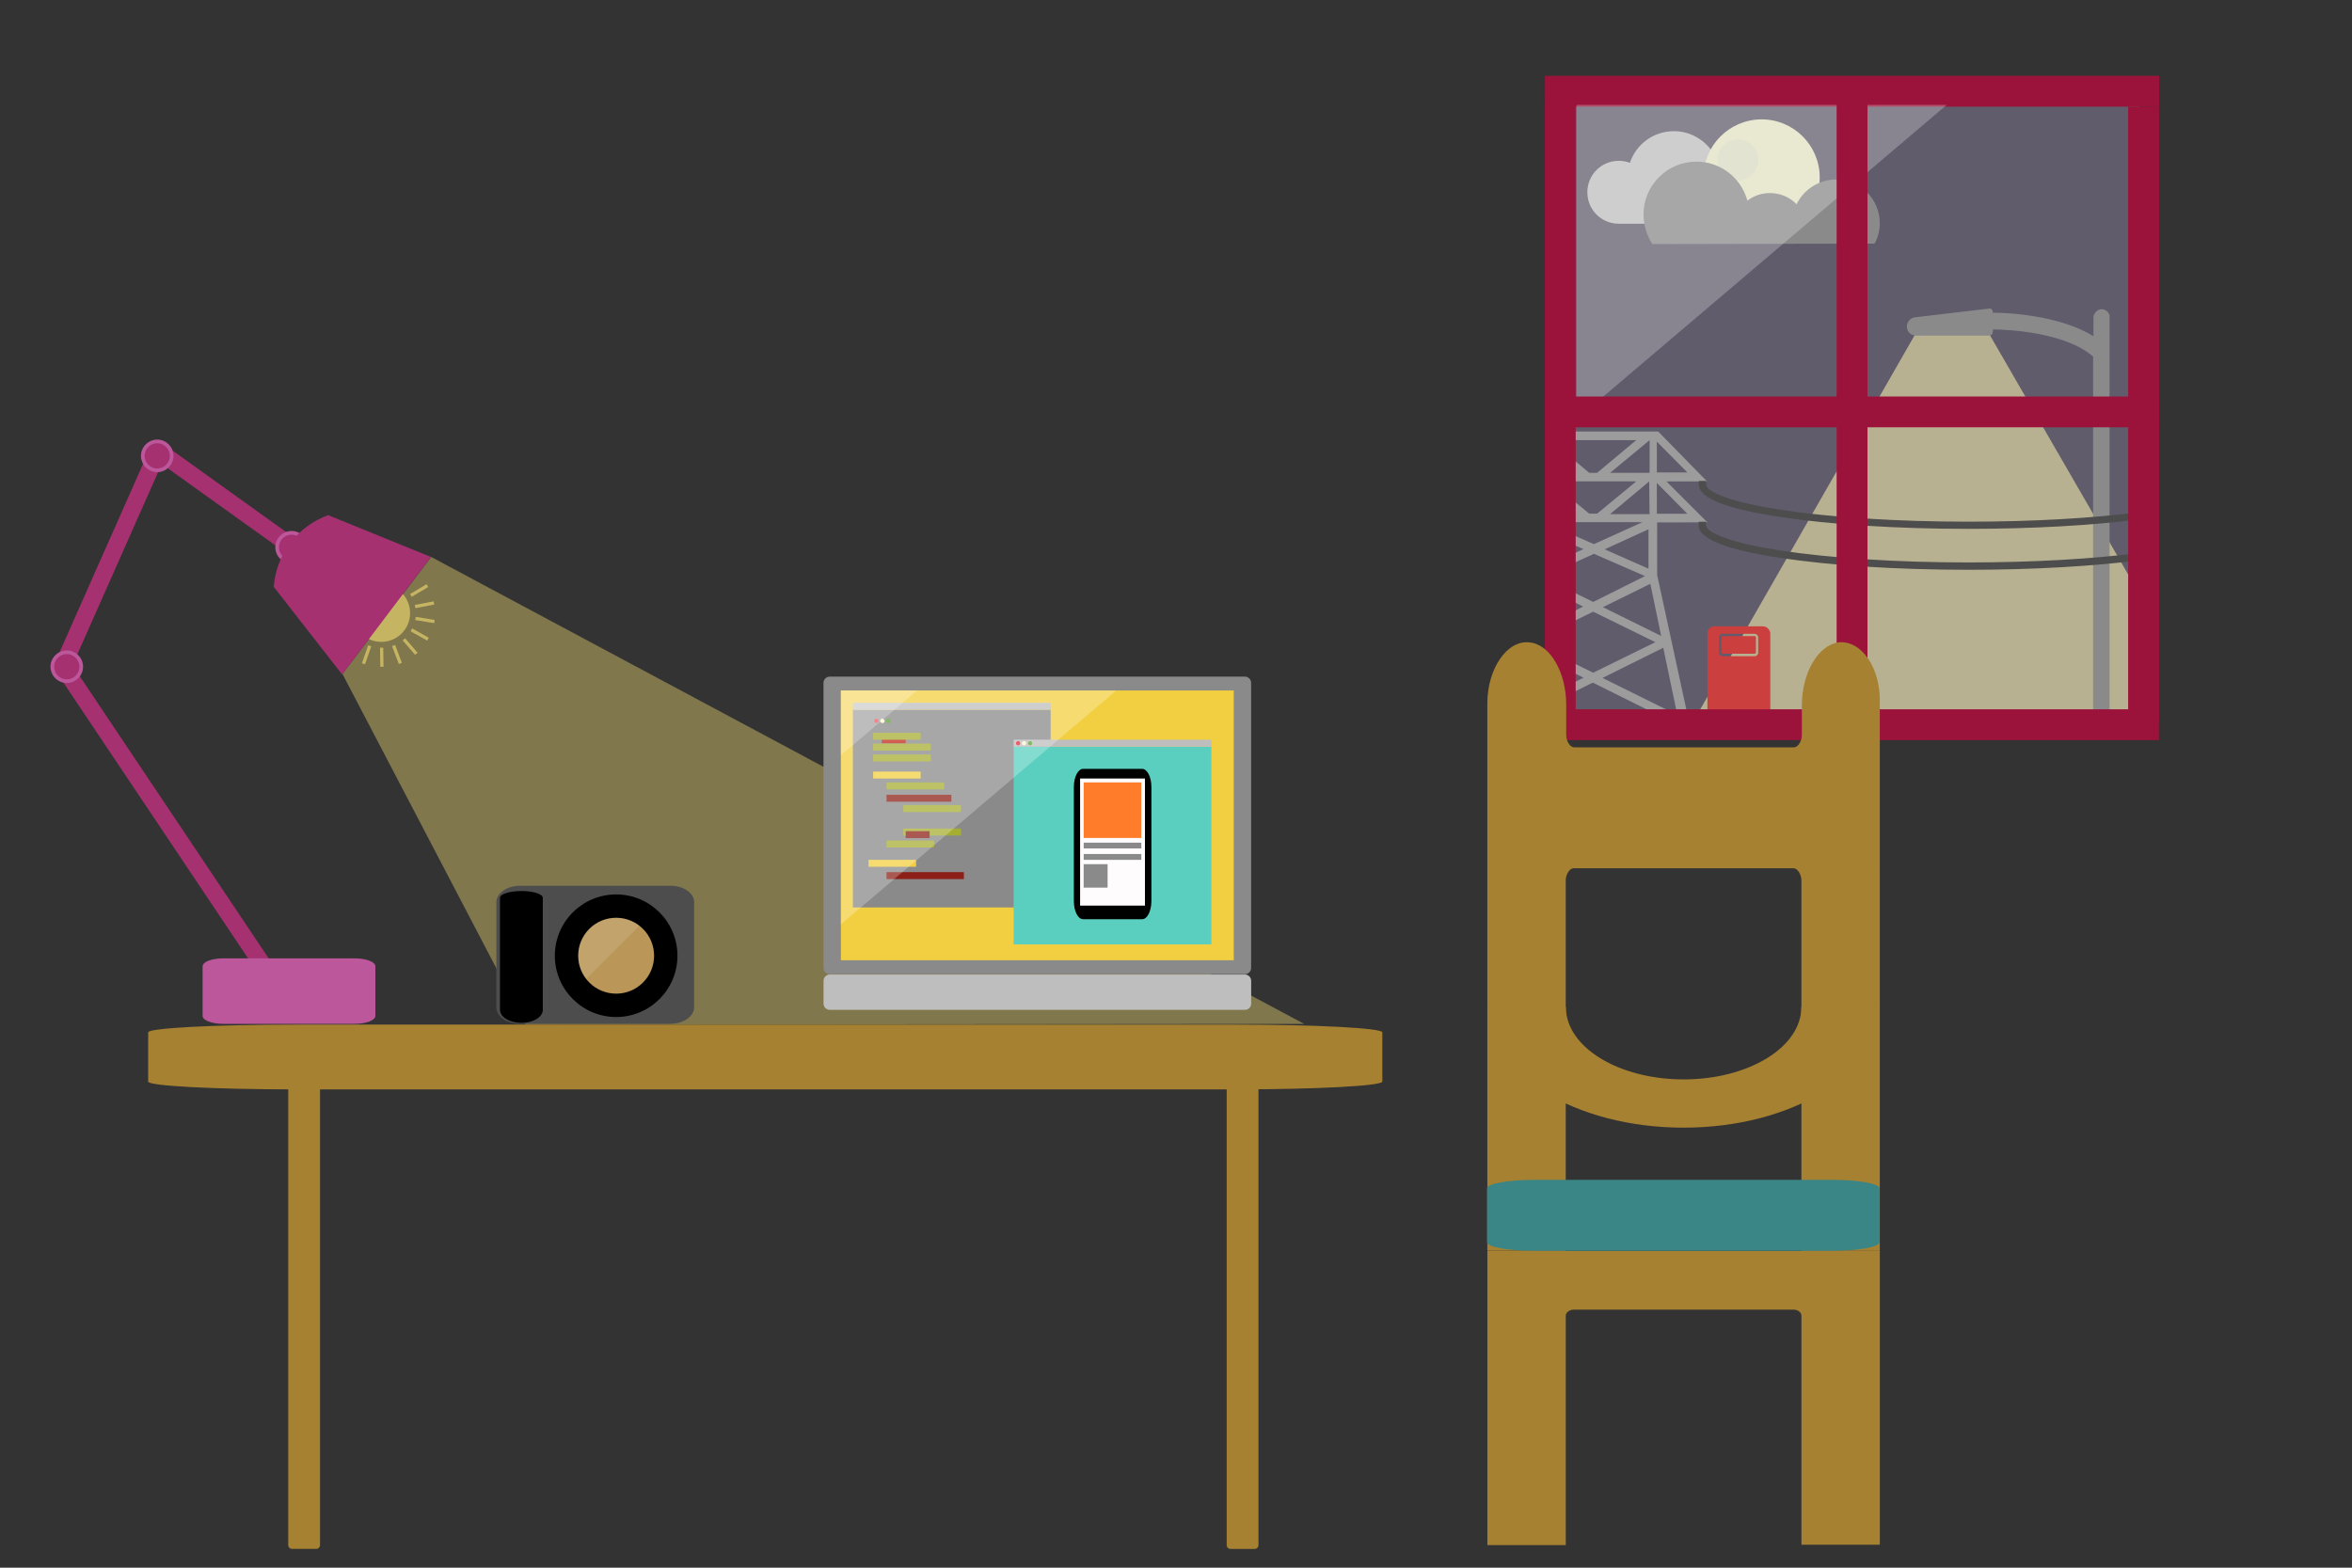 <svg xmlns="http://www.w3.org/2000/svg" width="300" height="200"><rect width="100%" height="100%" fill="#333333" stroke="none"/><path fill="#ffe876" fill-opacity=".377" d="M166.35 130.63L55 71.052 43.684 85.986 67.07 130.72l99.28-.09z"/><path fill="#a63171" d="M7.207 85.763L9.02 84.55l26.047 38.907-1.813 1.215L7.207 85.76z"/><path fill="#c5b462" d="M51.23 75.61l-4.355 5.834c.908.493 2.017.602 3.06.208 1.898-.72 2.855-2.842 2.135-4.742-.19-.504-.48-.942-.84-1.3zm1.076.17l.212.358 2.103-1.25-.21-.358-2.1 1.25zm.602 1.398l.077.408 2.404-.456-.08-.408-2.41.456zm.12 1.517l-.066.41 2.415.393.066-.41-2.415-.393zm-.458 1.478l-.202.362 2.122 1.19.203-.363-2.123-1.19zm-.896 1.255l-.314.27 1.588 1.844.314-.27-1.588-1.844zm-1.67.995l.867 2.29.39-.148-.86-2.288-.39.146zm-1.532.19l.033 2.448h.414l-.04-2.44-.42.01zm-1.507-.295l-.802 2.297.392.137.802-2.297-.392-.137z"/><path fill="#a63171" d="M19.238 56.94l1.996.885-12.448 28.09-1.995-.884 12.45-28.09z"/><path fill="#a63171" d="M19.14 58.112l1.272-1.774 16.98 12.18-1.273 1.773-16.98-12.17z"/><path fill="#bc579b" d="M45.24 130.62H28.484c-1.472 0-2.64-.454-2.64-1.003v-6.35c0-.56 1.193-1.004 2.64-1.004H45.24c1.472 0 2.64.453 2.64 1.003v6.36c-.025.55-1.193.993-2.64.993z"/><path fill="#a63171" stroke="#bc579b" stroke-width=".466" d="M8.517 83.213c1.02 0 1.845.83 1.845 1.845 0 1.02-.83 1.845-1.845 1.845-1.016 0-1.845-.83-1.845-1.845-.004-1.016.825-1.845 1.845-1.845zm11.533-26.9c1.02 0 1.846.83 1.846 1.844 0 1.02-.83 1.845-1.845 1.845-1.01 0-1.84-.83-1.84-1.845 0-1.016.83-1.845 1.85-1.845zM37.2 67.975c1.02 0 1.844.83 1.844 1.845 0 1.02-.83 1.847-1.845 1.847-1.02 0-1.85-.83-1.85-1.845-.01-1.015.82-1.844 1.84-1.844z" stroke-linecap="square"/><path fill="#a63171" d="M34.92 74.872l8.724 11.177L54.96 71.07c-.005-.007-.008-.015-.012-.022l-13.09-5.324c-1.858.668-3.55 1.866-4.83 3.56-1.272 1.683-1.964 3.624-2.11 5.582z"/><path fill="#4d4d4d" d="M85.515 130.624H66.333c-1.685 0-3.022-.956-3.022-2.114v-13.397c0-1.18 1.37-2.114 3.03-2.114h19.18c1.69 0 3.02.95 3.02 2.11v13.41c-.03 1.16-1.36 2.09-3.02 2.09z"/><path d="M66.506 113.673c-1.507 0-2.732.386-2.732.872v14.29c0 .92 1.225 1.66 2.732 1.66 1.506 0 2.73-.74 2.73-1.66v-14.29c0-.486-1.224-.872-2.73-.872zm19.904 8.254c0 4.316-3.502 7.82-7.82 7.82-4.315 0-7.82-3.504-7.82-7.82 0-4.317 3.505-7.82 7.82-7.82 4.318 0 7.82 3.503 7.82 7.82zm-7.82-4.692c-2.595 0-4.69 2.096-4.69 4.692s2.095 4.692 4.69 4.692c2.598 0 4.693-2.1 4.693-4.7s-2.095-4.69-4.692-4.69z"/><path fill="#ba9758" d="M78.59 126.767c-2.673 0-4.84-2.165-4.84-4.84s2.167-4.84 4.84-4.84c2.676 0 4.84 2.165 4.84 4.84 0 2.674-2.164 4.84-4.84 4.84z"/><path fill="#fefcfc" fill-opacity=".119" d="M81.542 118.103c-.818-.638-1.847-1.017-2.966-1.017-2.667 0-4.826 2.158-4.826 4.825 0 1.12.38 2.15 1.018 2.97l6.774-6.77z"/><path fill="#605c6c" d="M272.96 91.71h-73.675V13.372h73.676V91.71z"/><path fill="#fdf4af" fill-opacity=".561" d="M273.04 91.712l.072-15.54-19.34-33.48h-9.512l-28.09 49.02h56.87z"/><path fill="#8a8a8a" d="M268.07 39.445c-.522 0-1.044.522-1.044 1.044v2.41c-4.307-2.68-10.963-3.01-12.855-3.01v-.13c0-.26-.26-.46-.45-.39l-9.46 1.11c-.52.06-1.04.52-1.04 1.17s.52 1.17 1.18 1.17h9.33c.26 0 .46-.26.46-.46v-.328c1.83 0 9.207.33 12.79 3.46v45.16c0 .523.528 1.045 1.05 1.045.588 0 1.045-.52 1.045-1.045V40.49c.13-.458-.455-1.045-.98-1.045z"/><path fill="#9c9c9c" d="M199.288 89.01l3.875-1.927 9.304 4.63h2.887l-3.987-18.378v-6.69l6.416-.002-5.225-5.224h5.18l-6.234-6.37h-12.216v1.1h9.42l-4.995 4.17h-1.008l-3.417-2.86v1.39l1.767 1.46h-1.767v1.1h9.422l-4.997 4.12h-1.008l-3.417-2.82v1.4l1.767 1.46h-1.767v1.05h10.2l-6.188 2.8-4.012-1.768v1.23l2.684 1.174-2.684 1.216v1.22l4.013-1.84 6.51 2.843-6.6 3.3-3.92-1.936v1.21l2.64 1.316-2.64 1.308v1.267l3.92-1.925 7.93 3.892-7.93 3.897-3.92-1.93v1.233l2.69 1.333-2.68 1.33V89zm11.07-27.59l.046 4.17h-5.04l4.995-4.17zm-.09 6.094v5.04l-5.592-2.473 5.59-2.56zm3.665 23.694l-9.532-4.72 7.75-3.85 1.79 8.57zm-2.612-34.876l3.9 3.94h-3.89v-3.94zm0 5.27l3.9 3.942h-3.89v-3.942zm.55 19.523l-7.42-3.666 6.05-2.98 1.38 6.64zm-1.46-24.975v4.17h-5.04l5.04-4.17z"/><path fill="#4d4d4d" d="M272.96 65.33c-6.04.783-13.72 1.225-21.864 1.225-9.107 0-17.638-.552-23.938-1.517-3.067-.47-5.515-1.023-7.187-1.628-1.57-.57-2.35-1.156-2.35-1.583v-.468h-.93v.46c0 1.78 3.7 3.12 10.34 4.13 6.35.97 14.93 1.52 24.08 1.52 8.13 0 15.8-.44 21.86-1.218v-.944zm-.003 5.2c-6.04.783-13.72 1.224-21.863 1.224-9.107 0-17.64-.552-23.938-1.516-3.067-.47-5.515-1.024-7.187-1.63-1.58-.57-2.36-1.155-2.36-1.582v-.468h-.94v.468c0 1.782 3.7 3.12 10.34 4.137 6.35.972 14.93 1.527 24.08 1.527 8.12 0 15.8-.438 21.86-1.216v-.944z"/><path fill="#cc3f3f" d="M217.78 91.712h1.332v-.938h5.362v.938h1.33V80.77c-.07-.468-.448-.864-.952-.864h-6.19c-.486 0-.88.396-.88.864v10.942zm6.478-8.44c0 .233-.198.45-.45.45h-4.102c-.234 0-.45-.2-.45-.45V81.31c0-.234.198-.45.45-.45h4.102c.234 0 .45.198.45.45v1.96zm-.432-2.124h-4.102c-.09 0-.144.09-.144.144v1.96c0 .09.072.145.144.145h4.102c.09 0 .144-.09.144-.144V81.31c0-.108-.054-.162-.144-.162z"/><path fill="#bebebe" d="M220.996 18.847c-.915 0-1.76.26-2.464.68-1.056-1.665-2.91-2.792-5.023-2.792-2.61 0-4.82 1.666-5.61 4.037-.45-.164-.92-.258-1.41-.258-2.23 0-4.02 1.784-4.02 4.013 0 2.23 1.78 4.014 4.01 4.014h14.46c2.69 0 4.85-2.15 4.85-4.85.02-2.65-2.16-4.83-4.81-4.83z"/><path fill="#e1e1c3" d="M224.7 15.23c4.096 0 7.407 3.328 7.407 7.408 0 4.097-3.328 7.408-7.408 7.408s-7.41-3.328-7.41-7.408c-.02-4.08 3.31-7.408 7.41-7.408z"/><path fill="#bebebe" fill-opacity=".172" d="M221.66 17.768c1.456 0 2.632 1.182 2.632 2.63 0 1.455-1.182 2.63-2.63 2.63-1.45 0-2.632-1.18-2.632-2.63-.006-1.448 1.176-2.63 2.63-2.63z"/><path fill="#8a8a8a" d="M239.106 31.09c.425-.79.667-1.7.667-2.61 0-3.063-2.487-5.58-5.58-5.58-2.184 0-4.126 1.274-5.035 3.154-.88-.91-2.093-1.425-3.397-1.425-1.09 0-2.09.36-2.88.97-.79-2.89-3.39-4.98-6.52-4.98-3.7 0-6.73 3.03-6.73 6.73 0 1.39.43 2.7 1.12 3.79l28.36-.06z"/><path fill="#bebebe" stroke="#bebebe" stroke-width="1.596" d="M105.84 128.035v-2.91h52.95v2.91h-52.95z" stroke-linecap="round" stroke-linejoin="round"/><path fill="#8a8a8a" stroke="#8a8a8a" stroke-width="1.596" d="M158.784 123.49h-52.95V87.12h52.95v36.37z" stroke-linecap="round" stroke-linejoin="round"/><path fill="#f1cf40" d="M157.367 122.504H107.26V88.086h50.107v34.418z"/><path fill="#8a8a8a" d="M134.012 115.768h-25.227V90.54h25.227v25.228z"/><path fill="#c1281a" d="M112.467 94.847v-.888h3.052v.88h-3.06z"/><path fill="#a6ae31" d="M111.37 94.376v-.888h6.06v.888h-6.06zm1.71 13.744v-.887h6.06v.888h-6.06z"/><path fill="#8c2018" d="M113.08 102.28v-.89h8.27v.89h-8.27zm0 9.873v-.888h9.868v.888h-9.87z"/><path fill="#f1cf40" d="M111.37 99.324v-.888h6.06v.888h-6.06zm-.582 11.256v-.888h6.06v.888h-6.06z"/><path fill="#a6ae31" d="M111.37 95.752v-.888h7.353v.888h-7.352zm1.707 4.962v-.89h7.353v.89h-7.353zm2.143 2.884v-.888h7.354v.888h-7.353zm0 2.992v-.888h7.354v.888h-7.353z"/><path fill="#8c2018" d="M115.52 106.926v-.888h3.052v.888h-3.053z"/><path fill="#a6ae31" d="M111.37 97.146v-.888h7.352v.888h-7.353z"/><path fill="#bebebe" d="M108.785 90.54v-.887h25.227v.888h-25.227z"/><path fill="#e7253a" d="M111.79 91.703c.15 0 .274.124.274.276 0 .15-.124.27-.275.27-.16 0-.28-.13-.28-.28 0-.16.12-.28.27-.28z"/><path fill="#f8fbcb" d="M112.554 91.703c.152 0 .275.124.275.276 0 .15-.13.27-.28.27-.15 0-.28-.13-.28-.28 0-.16.12-.28.27-.28z"/><path fill="#57a32b" d="M113.313 91.703c.152 0 .276.124.276.276 0 .15-.13.27-.28.27-.15 0-.28-.13-.28-.28 0-.16.12-.28.27-.28z"/><path fill="#5bcfbf" d="M154.516 120.486H129.29V95.26h25.226v25.226z"/><path fill="#bebebe" d="M129.29 95.26v-.89h25.226v.89H129.29z"/><path fill="#e7253a" d="M129.85 94.54c.154 0 .277.124.277.275 0 .153-.124.276-.276.276-.15 0-.27-.12-.27-.27 0-.15.13-.27.28-.27z"/><path fill="#f8fbcb" d="M130.616 94.54c.152 0 .276.124.276.275 0 .153-.124.276-.276.276-.15 0-.275-.12-.275-.27 0-.15.13-.27.28-.27z"/><path fill="#57a32b" d="M131.376 94.54c.152 0 .275.124.275.275 0 .153-.12.276-.27.276-.15 0-.27-.12-.27-.27 0-.15.13-.27.28-.27z"/><path d="M145.655 117.27h-7.504c-.66 0-1.18-1.04-1.18-2.302v-14.58c0-1.284.54-2.302 1.19-2.302h7.51c.66 0 1.19 1.04 1.19 2.3v14.604c-.01 1.26-.532 2.28-1.18 2.28z"/><path fill="#fefcfc" d="M146.038 115.534h-8.27V99.32h8.27v16.215z"/><path fill="#ff7d2a" d="M145.58 106.907h-7.353V99.82h7.352v7.087z"/><path fill="#8a8a8a" d="M138.227 108.24v-.736h7.352v.737h-7.36zm0 1.452v-.737h7.352v.737h-7.36zm-.005 3.544v-2.99h3.052v2.99h-3.052z"/><path fill="#fff" fill-opacity=".253" d="M142.384 88.09H107.25v29.844l35.134-29.843z"/><path fill="#fff" fill-opacity=".253" d="M116.98 88.09h-9.73v8.266l9.73-8.265z"/><path fill="#a68131" d="M157.468 138.98H37.762c-10.52 0-18.863-.448-18.863-.99v-6.283c0-.553 8.52-.992 18.86-.992h119.7c10.52 0 18.86.448 18.86.992v6.29c-.18.545-8.53.983-18.87.983z"/><path fill="#a68131" stroke="#a68131" stroke-width=".976" d="M160.032 197.12h-3.078v-58.145h3.078v58.144zm-119.702-.006h-3.078V138.97h3.08v58.144z" stroke-linecap="round" stroke-linejoin="round"/><path fill="#9b133a" d="M200.98 91.72h-3.932V13.376h3.933V91.72z"/><path fill="#9b133a" d="M197.06 13.606V9.672h78.342v3.934h-78.34z"/><path fill="#9b133a" d="M271.456 13.6h3.933v78.34h-3.94V13.6z"/><path fill="#fff" fill-opacity=".253" d="M248.316 13.373h-47.234v40.122l47.234-40.122z"/><path fill="#9b133a" d="M234.265 10.9h3.933v83.297h-3.933V10.9z"/><path fill="#9b133a" d="M275.383 50.582v3.933H197.04v-3.933h78.343zm-.013 39.91v3.933h-78.342v-3.933h78.342z"/><path fill="#a68131" d="M234.517 81.946c-2.625.388-4.687 3.88-4.687 8.052v3.783c0 .78-.5 1.56-1 1.56h-28.058c-.5 0-1-.77-1-1.55v-3.88c0-4.07-2-7.66-4.624-7.95-2.937-.39-5.437 3.4-5.437 7.76v69.85h10v-47.25c0-.77.5-1.55 1-1.55h28.06c.5 0 1 .78 1 1.56v47.246h10V89.71c.13-4.463-2.31-8.05-5.25-7.76z"/><path fill="#a68131" d="M229.775 159.597h-40.06v37.522h10v-29.29c0-.38.5-.75 1-.75h28.06c.563 0 1 .37 1 .75v29.24h10v-37.52c0 .04-10 .04-10 .04z"/><path fill="#3a8686" d="M233.734 159.57H195.67c-3.344 0-5.997-.49-5.997-1.085v-6.878c0-.605 2.71-1.085 5.998-1.085h38.07c3.35 0 6 .49 6 1.086v6.887c-.06.595-2.71 1.075-6 1.075z"/><path fill="#a68131" d="M239.778 128.476h-10.012c0 5.108-6.707 9.23-15.017 9.23-8.31 0-15.02-4.122-15.02-9.23h-10.01c0 8.493 11.21 15.386 25.03 15.386 13.81 0 25.02-6.893 25.02-15.386z"/></svg>